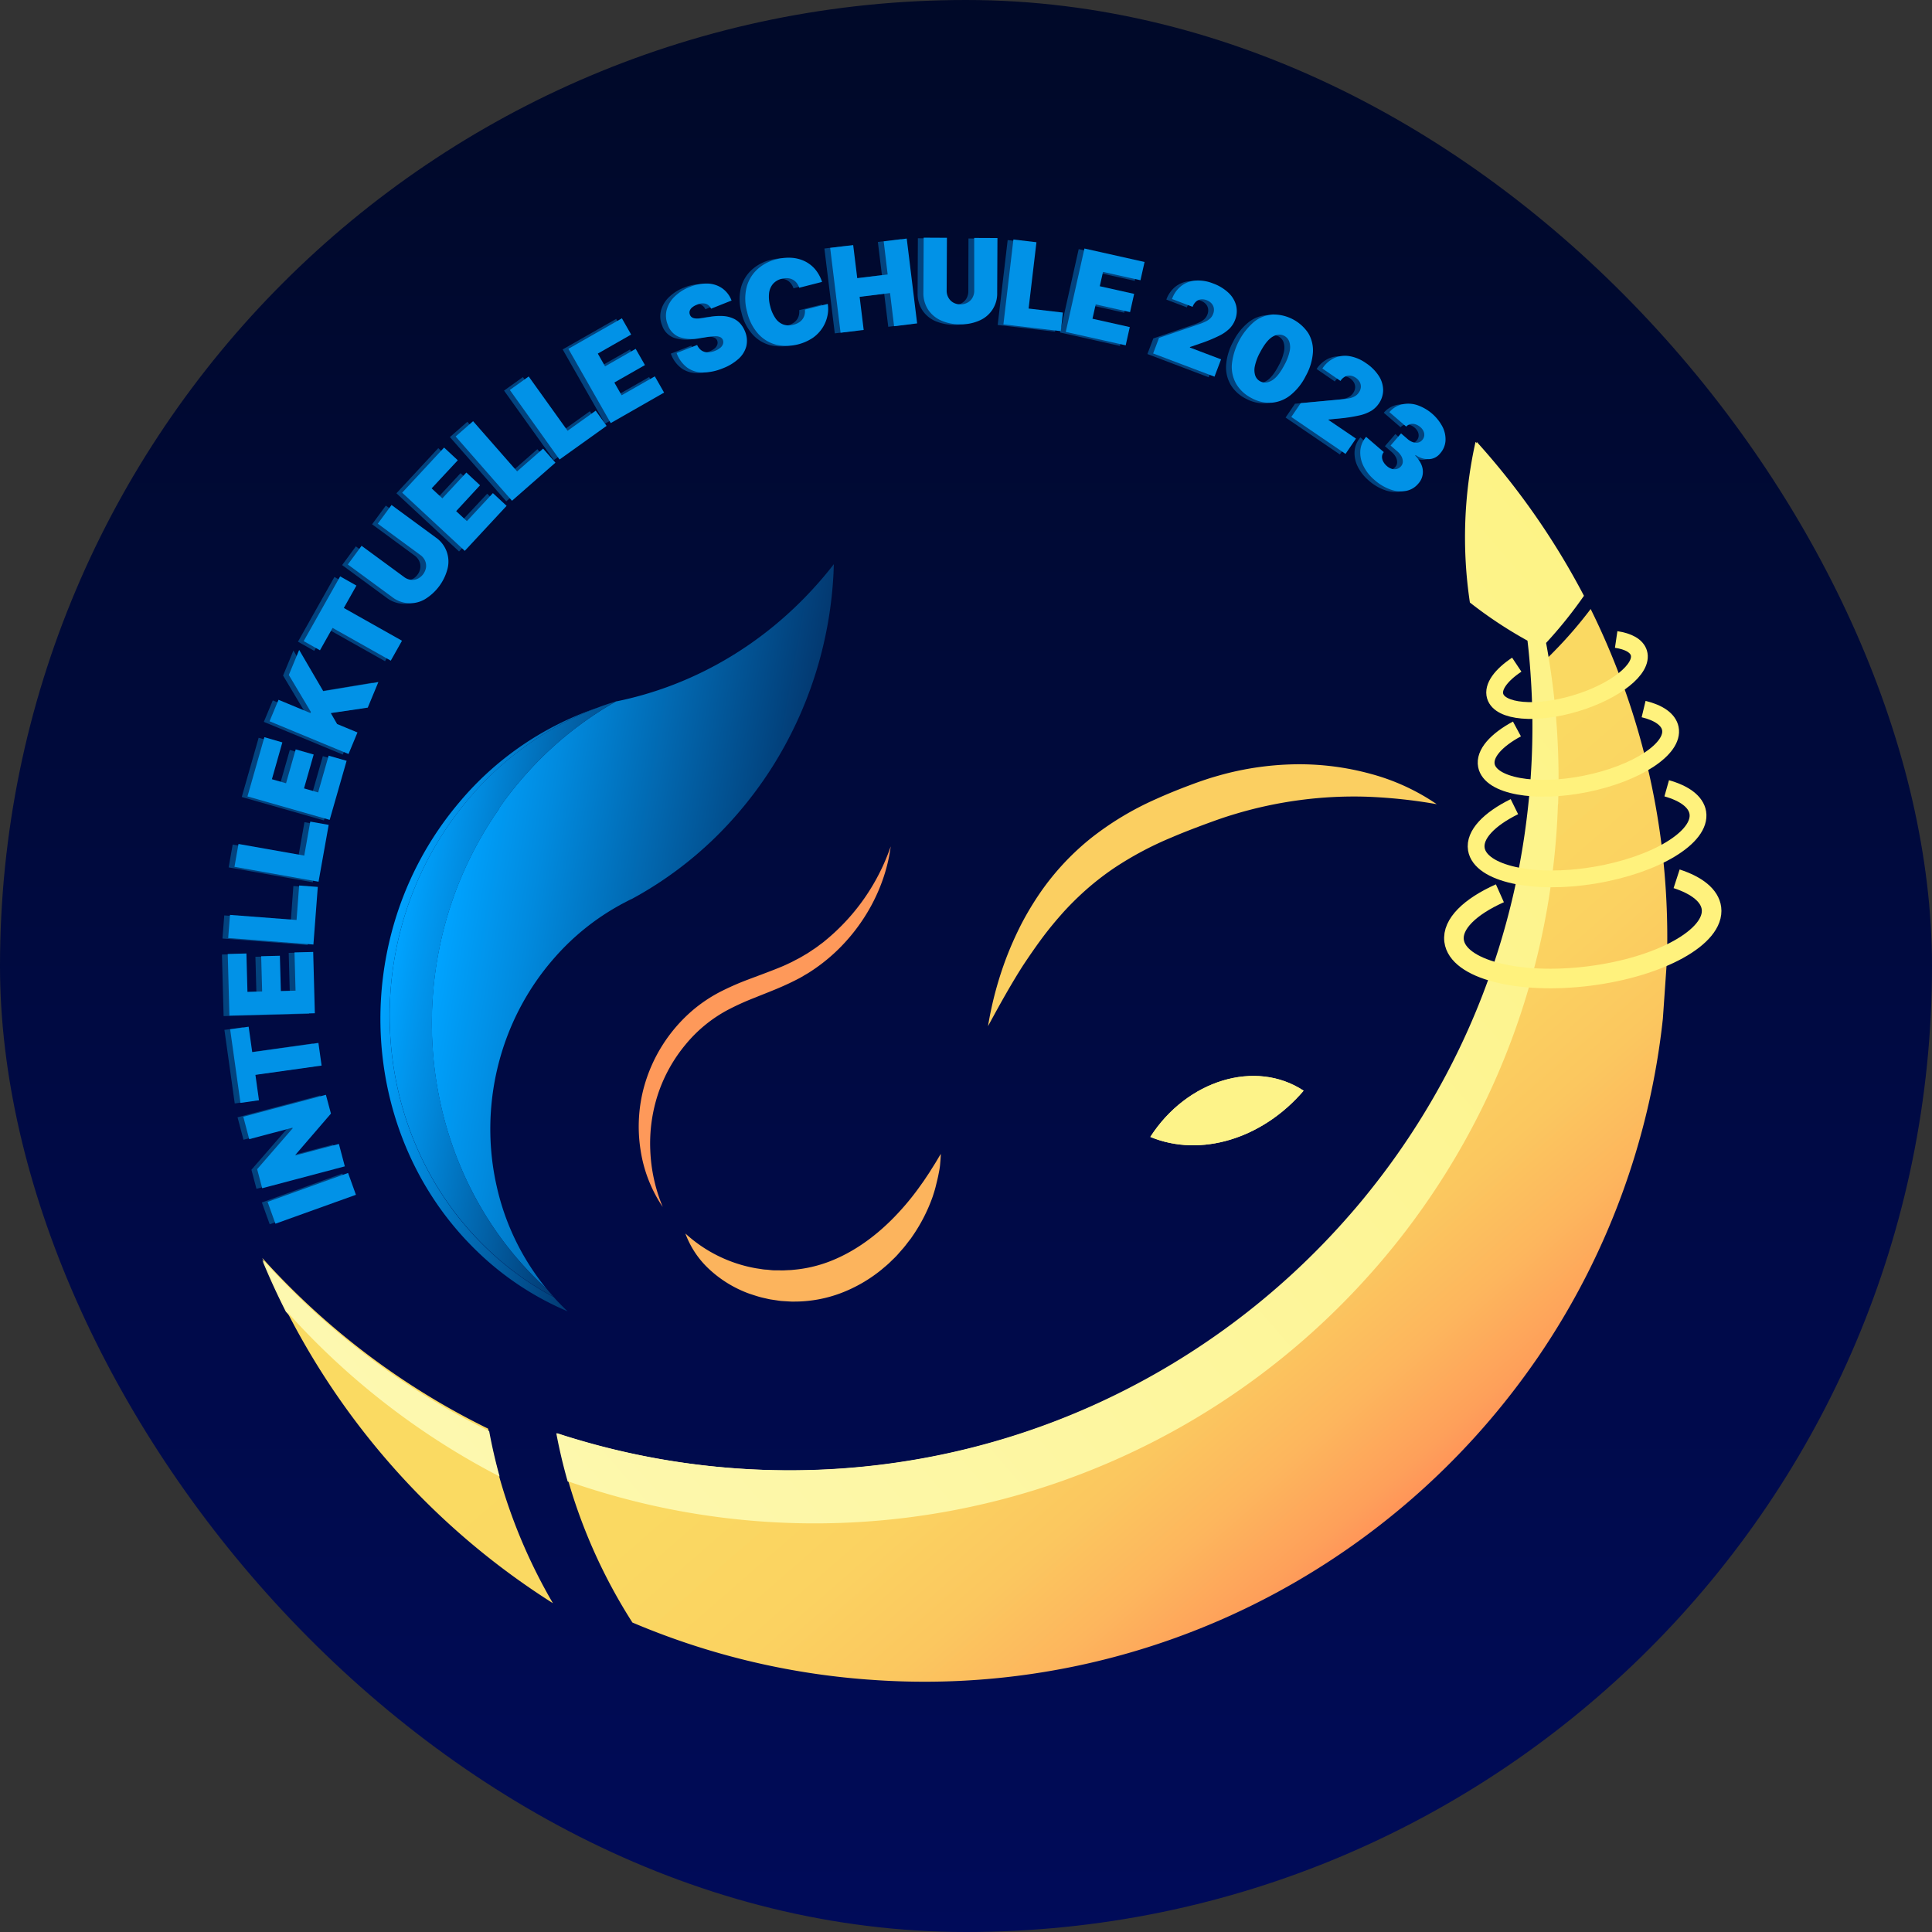 <svg xmlns="http://www.w3.org/2000/svg" xmlns:xlink="http://www.w3.org/1999/xlink" viewBox="0 0 1080 1080"><rect x="0" y="0" width="1080" height="1080" fill="#333333" stroke="none"/><defs><style>.cls-1{fill:url(#linear-gradient);}.cls-2{fill:url(#linear-gradient-2);}.cls-3{fill:url(#linear-gradient-3);}.cls-4{fill:url(#linear-gradient-4);}.cls-5,.cls-6{fill:none;stroke:#fff27d;stroke-miterlimit:10;}.cls-5{stroke-width:10.95px;}.cls-6{stroke-width:9.39px;}.cls-7{fill:#fbcf61;}.cls-8{fill:#fe995a;}.cls-9{fill:#fcb45d;}.cls-10{fill:#fdf389;}.cls-11{fill:url(#linear-gradient-5);}.cls-12{fill:url(#linear-gradient-6);}.cls-13{fill:url(#linear-gradient-7);}.cls-14{fill:#03437e;}.cls-15{fill:#0192e7;}</style><linearGradient id="linear-gradient" x1="540" y1="1080" x2="540" gradientUnits="userSpaceOnUse"><stop offset="0" stop-color="#000b59"/><stop offset="1" stop-color="#000928"/></linearGradient><linearGradient id="linear-gradient-2" x1="303.37" y1="880.1" x2="883.86" y2="299.6" gradientTransform="translate(34.5 -31.99) rotate(3.97)" gradientUnits="userSpaceOnUse"><stop offset="0" stop-color="#fdf8af"/><stop offset="1" stop-color="#fdf386"/></linearGradient><linearGradient id="linear-gradient-3" x1="437.38" y1="451.07" x2="807.48" y2="821.17" gradientTransform="translate(34.5 -31.99) rotate(3.97)" gradientUnits="userSpaceOnUse"><stop offset="0" stop-color="#fadb62"/><stop offset="0.48" stop-color="#fad962"/><stop offset="0.66" stop-color="#fbd261"/><stop offset="0.78" stop-color="#fbc75f"/><stop offset="0.88" stop-color="#fdb65d"/><stop offset="0.97" stop-color="#fea05a"/><stop offset="1" stop-color="#ff9559"/></linearGradient><linearGradient id="linear-gradient-4" x1="303.98" y1="880.06" x2="884.48" y2="299.56" xlink:href="#linear-gradient-2"/><linearGradient id="linear-gradient-5" x1="251.95" y1="494.13" x2="431.17" y2="526.01" gradientUnits="userSpaceOnUse"><stop offset="0" stop-color="#00a3ff"/><stop offset="0.26" stop-color="#018ade"/><stop offset="0.84" stop-color="#024b89"/><stop offset="1" stop-color="#033971"/></linearGradient><linearGradient id="linear-gradient-6" x1="214.13" y1="544.49" x2="346.67" y2="568.07" xlink:href="#linear-gradient-5"/><linearGradient id="linear-gradient-7" x1="219.86" y1="539.51" x2="338.68" y2="560.64" xlink:href="#linear-gradient-5"/></defs><g id="Layer_4" data-name="Layer 4"><rect class="cls-1" width="1080" height="1080" rx="540"/></g><g id="Layer_1" data-name="Layer 1"><path class="cls-2" d="M278.68,825.38h0a416,416,0,0,1-118.89-92.16q-7.11-14-13.15-28.67A415.9,415.9,0,0,0,272.84,800Q275.21,812.83,278.68,825.38Zm591.66-376a414.79,414.79,0,0,0-5.08-80.49q-.42-2.69-.9-5.33c-.23-1.4-.49-2.8-.76-4.18a242.63,242.63,0,0,0,21.18-26.36A417.3,417.3,0,0,0,826,248.35c-.27-.32-.55-.62-.83-.92a4.4,4.4,0,0,0-.35-.39,245.18,245.18,0,0,0-3.14,89.77,239,239,0,0,0,32.19,21.32h0c.41,3.39.76,6.75,1.06,10.16.28,3.15.53,6.31.73,9.49A414,414,0,0,1,856,429c-.11,2-.23,4-.37,6-.74,10.68-1.9,21.24-3.41,31.66q-1.58,10.83-3.7,21.44v0c-.12.63-.24,1.27-.39,1.89h0c-1.5,7.49-3.25,14.87-5.17,22.2q-3.63,13.82-8.15,27.21-5.84,17.31-13.11,33.87h0A412.68,412.68,0,0,1,794,625.76v0a412.88,412.88,0,0,1-27.92,39.47,0,0,0,0,1,0,0c-3.58,4.53-7.3,9-11.09,13.32A417.2,417.2,0,0,1,609.64,786.22a411.65,411.65,0,0,1-88.81,28,418.25,418.25,0,0,1-200.69-10.17c-3.07-.91-6.14-1.88-9.18-2.89q2.58,13.69,6.38,27,7.1,2.49,14.3,4.71a415.55,415.55,0,0,0,426.66-113c4.76-5.07,9.36-10.22,13.84-15.52a0,0,0,0,0,0,0q12.21-14.38,23.1-29.9a413.91,413.91,0,0,0,40.83-72.66v0a412.64,412.64,0,0,0,15.67-42.08q4-12.93,7.23-26.26a415.92,415.92,0,0,0,8.28-45.49q.91-7,1.54-14.06c.2-2.21.4-4.42.56-6.64.08-.9.14-1.82.2-2.73q.52-7.53.77-15Z"/><path class="cls-3" d="M309.09,896.21A417.81,417.81,0,0,1,159.77,731.9q-7.11-14-13.15-28.67a415.87,415.87,0,0,0,126.22,95.39q2.37,12.9,5.84,25.43A303,303,0,0,0,309.09,896.21ZM931.53,503.69A412.31,412.31,0,0,0,905.5,378q-7.23-19.23-16.31-37.56a238.22,238.22,0,0,1-20.63,23.88c-1.08,1.12-2.19,2.21-3.3,3.31a414.89,414.89,0,0,1,5.08,80.5h0q-.24,7.51-.77,15c-.06.9-.12,1.82-.2,2.73-.16,2.21-.36,4.43-.56,6.64q-.63,7.07-1.54,14.05A415.92,415.92,0,0,1,859,532.06q-3.21,13.34-7.23,26.27a413.53,413.53,0,0,1-15.67,42.08h0a414,414,0,0,1-40.83,72.67q-10.86,15.49-23.1,29.9h0q-6.72,7.95-13.84,15.52a416.43,416.43,0,0,1-426.66,113q-7.2-2.22-14.3-4.71A302.83,302.83,0,0,0,353.52,907a414.68,414.68,0,0,0,131.25,31.86l5.37.37a413.59,413.59,0,0,0,219.12-46.63A418,418,0,0,0,855.65,764.51q2-2.82,4-5.7A413.7,413.7,0,0,0,929.56,569.4l2.27-32.7Q932.33,520.05,931.53,503.69Z"/><path class="cls-4" d="M279.29,825.38h0a415.88,415.88,0,0,1-118.89-92.16q-7.12-14-13.16-28.67A416,416,0,0,0,273.45,800Q275.82,812.83,279.29,825.38ZM871,449.41a415.58,415.58,0,0,0-5.07-80.49q-.43-2.69-.9-5.33c-.24-1.4-.5-2.8-.76-4.18a243.75,243.75,0,0,0,21.17-26.36,417.25,417.25,0,0,0-58.73-84.7l-.83-.92-.35-.39a244.58,244.58,0,0,0-3.14,89.77,238.89,238.89,0,0,0,32.18,21.32h0c.41,3.39.75,6.75,1.05,10.16q.42,4.72.74,9.49a414,414,0,0,1,.3,51.2c-.11,2-.23,4-.37,6q-1.11,16-3.4,31.66-1.58,10.83-3.7,21.44v0c-.12.63-.25,1.27-.4,1.89h0c-1.51,7.49-3.26,14.87-5.18,22.2q-3.62,13.82-8.14,27.21-5.83,17.31-13.11,33.87h0a414,414,0,0,1-27.72,52.5v0a411.1,411.1,0,0,1-27.92,39.47,0,0,0,0,1,0,0c-3.57,4.53-7.3,9-11.08,13.32A417.38,417.38,0,0,1,610.26,786.22a414.57,414.57,0,0,1-197.55,34.71,416.17,416.17,0,0,1-92-16.85c-3.07-.91-6.14-1.88-9.17-2.89q2.58,13.69,6.37,27,7.1,2.49,14.31,4.71a415.55,415.55,0,0,0,426.66-113c4.75-5.07,9.36-10.22,13.84-15.52,0,0,0,0,0,0q12.22-14.38,23.1-29.9a413.91,413.91,0,0,0,40.83-72.66v0a410.29,410.29,0,0,0,15.67-42.08q4-12.93,7.23-26.26a413.56,413.56,0,0,0,8.29-45.49q.9-7,1.54-14.06c.2-2.21.4-4.42.55-6.64.08-.9.15-1.82.21-2.73q.52-7.53.76-15Z"/><path class="cls-5" d="M937.24,491.25c11.31,3.67,18.58,9.36,19.48,16.47,2,15.9-28.57,32.85-68.31,37.87s-73.57-3.8-75.57-19.69c-1.19-9.37,8.95-19.11,25.61-26.55"/><path class="cls-6" d="M931.7,440.66c9.9,2.8,16.37,7.48,17.38,13.6,2.25,13.67-23.62,29.32-57.79,35s-63.71-.88-66-14.55c-1.33-8.05,7.11-16.8,21.27-23.78"/><path class="cls-6" d="M918.79,396.38c8.36,2,13.91,5.76,14.94,10.84,2.29,11.36-18.86,25.21-47.25,30.95s-53.26,1.19-55.56-10.16c-1.35-6.7,5.44-14.26,17.06-20.52"/><path class="cls-7" d="M803.14,449.54a286.36,286.36,0,0,0-38.81-4.16,228.47,228.47,0,0,0-37.56,1.86A231.19,231.19,0,0,0,690.55,455c-2.95.88-5.89,1.81-8.81,2.83s-5.76,2.06-8.84,3.19c-6,2.25-11.94,4.52-17.7,7a187.82,187.82,0,0,0-32.5,17.29,157.14,157.14,0,0,0-14.52,11.15,168.39,168.39,0,0,0-13.27,12.93c-4.17,4.62-8.21,9.45-12,14.52s-7.41,10.35-11,15.74c-6.94,10.86-13.27,22.31-19.61,34A199.34,199.34,0,0,1,562.7,535,192.42,192.42,0,0,1,571,516.45a168.22,168.22,0,0,1,10.62-17.63,143.64,143.64,0,0,1,28.52-30.51,168.87,168.87,0,0,1,35.74-21.48c6.25-2.84,12.54-5.38,18.78-7.73,3.06-1.16,6.38-2.37,9.67-3.44,1.64-.56,3.31-1.06,5-1.55s3.34-.95,5-1.4a166.64,166.64,0,0,1,41.17-5.48,151.12,151.12,0,0,1,40.86,5.4A120.65,120.65,0,0,1,803.14,449.54Z"/><path class="cls-8" d="M370.47,674.71a77.49,77.49,0,0,1-12.33-31.44,84.56,84.56,0,0,1,1.56-34.51,86.71,86.71,0,0,1,27.72-44.19,82.88,82.88,0,0,1,14.76-9.92,150.83,150.83,0,0,1,15.81-7c5.27-2,10.46-3.88,15.49-5.88,2.51-1,5-2,7.38-3.17l1.79-.85,1.75-.92c1.16-.63,2.36-1.17,3.49-1.87l3.41-2c1.12-.7,2.2-1.48,3.31-2.2.55-.37,1.12-.72,1.65-1.11l1.6-1.19c1.05-.81,2.17-1.55,3.17-2.43a117.35,117.35,0,0,0,36.89-52.9c-2.91,22.23-14.29,43.63-31.25,59.41a99.49,99.49,0,0,1-13.77,10.7c-1.21.83-2.51,1.51-3.75,2.27l-1.9,1.11-1.94,1c-2.58,1.34-5.2,2.57-7.81,3.72-5.23,2.32-10.47,4.29-15.55,6.37a146.11,146.11,0,0,0-14.66,6.6,78,78,0,0,0-24,19.53,85.4,85.4,0,0,0-15.32,27.33,88.24,88.24,0,0,0-4.47,31.54A91.87,91.87,0,0,0,370.47,674.71Z"/><path class="cls-9" d="M383.13,689.53A78.59,78.59,0,0,0,422.73,709l2.62.39a22.89,22.89,0,0,0,2.62.34c.88,0,1.75.15,2.62.23a23,23,0,0,0,2.62.17l2.62,0a22.73,22.73,0,0,0,2.61,0L441,710a22.39,22.39,0,0,0,2.59-.18,74.17,74.17,0,0,0,19.94-4.58c12.89-4.93,24.7-13.19,35.05-23.54a147.36,147.36,0,0,0,14.55-17c1.1-1.55,2.24-3.09,3.33-4.67l3.23-4.84c1-1.66,2.08-3.31,3.13-5s2-3.43,3.11-5.15c-.07,2-.24,4-.42,6.07s-.6,4-1,6-.93,4-1.41,6S522,667,521.35,669A93.63,93.63,0,0,1,510,691.14l-.89,1.3-1,1.25-1.93,2.52-1,1.24-1.05,1.19L502.07,701c-1.38,1.63-3,3.06-4.5,4.55s-3.21,2.83-4.84,4.23a82.2,82.2,0,0,1-22.47,13,73.58,73.58,0,0,1-25.89,4.81,30.11,30.11,0,0,1-3.29-.07l-3.27-.19a27.56,27.56,0,0,1-3.26-.37l-3.23-.48c-1.08-.14-2.13-.41-3.2-.65s-2.11-.47-3.16-.75-2.08-.61-3.12-.94l-3.07-1a65.81,65.81,0,0,1-21.84-13.21A51.3,51.3,0,0,1,383.13,689.53Z"/><path class="cls-10" d="M728.74,609.7c-23,26.92-57.71,37.48-85.7,25.84C663.43,603.76,701.89,592,728.74,609.7Z"/><path class="cls-10" d="M728.74,609.7c-23,26.92-57.71,37.48-85.7,25.84C663.43,603.76,701.89,592,728.74,609.7Z"/><g id="Fire"><path class="cls-11" d="M466.1,315.4c0,1.53-.1,3.08-.15,4.62,0,.36,0,.71-.05,1v.09A223.45,223.45,0,0,1,431.79,428.6a219.81,219.81,0,0,1-21,28,209.72,209.72,0,0,1-57.74,46l-.08,0c-2,.94-3.9,2-5.85,3a.36.36,0,0,0-.22.14,135.14,135.14,0,0,0-36.8,29.5c-31.73,35.93-42.38,84.33-32.4,128.09a137.55,137.55,0,0,0,27.83,57.1c-1.44-1.32-2.88-2.66-4.3-4-51.27-49.74-69.83-122.9-54.8-190.35a206.72,206.72,0,0,1,32.41-73.75c.11-.17.21-.3.31-.46a.82.82,0,0,1-.22-.05,204.13,204.13,0,0,1,14.4-18.31,196.93,196.93,0,0,1,49.84-40.74c.41-.21.78-.48,1.2-.68a.06.06,0,0,1,.06,0c1.43-.27,2.87-.59,4.28-.9,40.16-9.09,78.33-30.88,108.55-65.11Q461.91,320.84,466.1,315.4Z"/><path class="cls-12" d="M315.68,731.48c.56.55,1.1,1.07,1.64,1.57a165.33,165.33,0,0,1-50.94-33.88c-47.57-46.15-63.76-114.74-47.74-176.9a185.36,185.36,0,0,1,39.48-75.38c.34-.43.7-.83,1.06-1.24a173.48,173.48,0,0,1,74.77-50,173.85,173.85,0,0,0-69.59,48.19c-.36.41-.72.82-1.07,1.24a185.61,185.61,0,0,0-39.48,75.38c-16,62.16.18,130.76,47.74,176.9A166.43,166.43,0,0,0,309.44,725Q312.43,728.32,315.68,731.48Z"/><path class="cls-13" d="M293.36,433.53A204.13,204.13,0,0,0,279,451.84a.82.82,0,0,0,.22.05c-.1.16-.2.29-.31.46a206.72,206.72,0,0,0-32.41,73.75c-15,67.45,3.53,140.61,54.8,190.35,1.42,1.38,2.86,2.72,4.3,4,1.25,1.53,2.55,3,3.88,4.51a166.28,166.28,0,0,1-37.88-27.68C224,651.18,207.8,582.59,223.81,520.43A185.58,185.58,0,0,1,263.29,445c.35-.43.71-.82,1.07-1.23A173.81,173.81,0,0,1,334,395.61h0q5.17-2,10.43-3.5c-.42.2-.79.47-1.2.68A196.93,196.93,0,0,0,293.36,433.53Z"/></g><path class="cls-6" d="M903.45,357.48c6.8,1,11.5,3.56,12.69,7.53,2.67,8.88-13.15,21.48-35.33,28.15s-42.34,4.89-45-4c-1.57-5.23,3.28-11.76,12.07-17.6"/><path class="cls-14" d="M146.38,672.18l45-16.17,4.39,12.21-45,16.16Z"/><path class="cls-14" d="M132.79,624.58,179,612.36l2.77,10.46L161.9,645.94l.07.27,24.27-6.42,3.31,12.54-46.19,12.22-2.81-10.65,19.83-22.81-.1-.37-24.17,6.4Z"/><path class="cls-14" d="M141.57,615.38l-10.35,1.46-5.77-41.13,10.35-1.45,2,14.23,37-5.19L176.54,596l-37,5.19Z"/><path class="cls-14" d="M172.76,566.74,125,568l-.93-34.42,10.45-.28.58,21.45,8.21-.22-.53-19.68,10.45-.29.53,19.69,8.21-.23-.58-21.36,10.45-.28Z"/><path class="cls-14" d="M172,528.28l-47.64-3.64,1-12.93,37.22,2.84L164,495.29l10.42.79Z"/><path class="cls-14" d="M174.86,493.2l-47.05-8.32,2.26-12.78,36.76,6.5,3.36-19,10.29,1.82Z"/><path class="cls-14" d="M181.08,458.63l-45.94-13.11,9.45-33.11,10,2.87-5.89,20.64,7.89,2.25,5.41-18.93,10,2.86L166.69,441l7.9,2.25,5.87-20.55,10,2.87Z"/><path class="cls-14" d="M191.63,421.82l-44.14-18.3,5-12,17.84,7.4.25-.6-12.34-20.68,5.79-14,13.47,23.06,30.81-5.11L202.35,396,181.69,399l3.53,6.11,11.37,4.71Z"/><path class="cls-14" d="M175.67,363.84l-9.11-5.13,20.38-36.18,9.11,5.13L189,340.18l32.52,18.32-6.28,11.14-32.52-18.32Z"/><path class="cls-14" d="M208,293.08l7.68-10.45,24.67,18.12a16.81,16.81,0,0,1,6.06,7.68,17,17,0,0,1,.66,9.47,28.12,28.12,0,0,1-12.79,17.41A16.29,16.29,0,0,1,215.92,334l-24.67-18.12,7.68-10.45,23.77,17.45a7.74,7.74,0,0,0,3.76,1.55,7,7,0,0,0,3.8-.58,7.76,7.76,0,0,0,3.13-2.6,7.84,7.84,0,0,0,1.56-3.78,7,7,0,0,0-.59-3.79,7.82,7.82,0,0,0-2.6-3.13Z"/><path class="cls-14" d="M256.61,308.26l-35-32.52L245,250.51l7.66,7.11-14.61,15.73,6,5.59,13.4-14.43,7.66,7.11-13.41,14.43,6,5.59L272.33,276,280,283.1Z"/><path class="cls-14" d="M283,280.25,251.5,244.32l9.76-8.55,24.61,28.07,14.52-12.74,6.89,7.86Z"/><path class="cls-14" d="M309.58,257.19l-27.82-38.84,10.55-7.56L314,241.14l15.71-11.25,6.08,8.5Z"/><path class="cls-14" d="M338.2,236.83l-23.67-41.5,29.91-17.06,5.18,9.08L331,198l4.07,7.13,17.1-9.75,5.18,9.08-17.1,9.75,4.07,7.14,18.56-10.59,5.18,9.08Z"/><path class="cls-14" d="M394.29,172.88a5.05,5.05,0,0,0-2.94-2.76,7.18,7.18,0,0,0-4.86.5,9.8,9.8,0,0,0-2.88,1.64,4.08,4.08,0,0,0-1.27,1.89,3.17,3.17,0,0,0,.09,2,2.93,2.93,0,0,0,.86,1.33,3.53,3.53,0,0,0,1.53.73,8.47,8.47,0,0,0,2.25.18,20.75,20.75,0,0,0,3-.33l3.95-.65a29.52,29.52,0,0,1,7.13-.41,16.46,16.46,0,0,1,5.48,1.32,12,12,0,0,1,4,2.91,14.93,14.93,0,0,1,2.65,4.38,13.51,13.51,0,0,1,.72,8.28,14.45,14.45,0,0,1-4.39,7.06,28.53,28.53,0,0,1-9.06,5.38,29.32,29.32,0,0,1-10.78,2.24,15,15,0,0,1-8.77-2.66,17.49,17.49,0,0,1-6-8.22l11.47-4.49a7.28,7.28,0,0,0,2.36,3,6.15,6.15,0,0,0,3.4,1.1,10.83,10.83,0,0,0,4.25-.84,10.46,10.46,0,0,0,3.05-1.74,4.73,4.73,0,0,0,1.45-2.1,3.35,3.35,0,0,0-.06-2.21,3,3,0,0,0-1.36-1.53,5.81,5.81,0,0,0-2.64-.57,24.36,24.36,0,0,0-4.39.38l-4.81.78a21.74,21.74,0,0,1-11-.65,11.1,11.1,0,0,1-6.6-6.89,13.14,13.14,0,0,1-.63-8.31,16.12,16.12,0,0,1,4.42-7.46,24.87,24.87,0,0,1,8.65-5.45,23.85,23.85,0,0,1,10-1.84,15.07,15.07,0,0,1,8.06,2.69,14.85,14.85,0,0,1,5.15,6.79Z"/><path class="cls-14" d="M456.34,157.91l-12.75,3.26a9.12,9.12,0,0,0-1.45-2.69,6.92,6.92,0,0,0-4.95-2.64,10,10,0,0,0-3.36.31,9.31,9.31,0,0,0-4.95,2.91,9.67,9.67,0,0,0-2.17,5.25,19.42,19.42,0,0,0,.64,7.18,19.81,19.81,0,0,0,3,6.82,9.18,9.18,0,0,0,4.41,3.44,9.45,9.45,0,0,0,5.59.1,10.24,10.24,0,0,0,3-1.23,7.27,7.27,0,0,0,2.07-1.89,7,7,0,0,0,1.15-2.45,8.4,8.4,0,0,0,.18-2.9l12.77-3.17a17.75,17.75,0,0,1-.12,6.4,19.95,19.95,0,0,1-8,12.41,26.55,26.55,0,0,1-20.65,4,20.34,20.34,0,0,1-10-6,27.5,27.5,0,0,1-6.25-12.24,27.13,27.13,0,0,1-.35-13.8,20.72,20.72,0,0,1,6-10.08,24.14,24.14,0,0,1,10.6-5.61,26.78,26.78,0,0,1,8.38-.87,20.2,20.2,0,0,1,7.35,1.84,18,18,0,0,1,5.92,4.49A21.5,21.5,0,0,1,456.34,157.91Z"/><path class="cls-14" d="M466.65,186.35l-5.81-47.43,12.88-1.58L476,155.87l17-2.09-2.27-18.53,12.88-1.57,5.81,47.42-12.88,1.58-2.27-18.53-17,2.09,2.27,18.53Z"/><path class="cls-14" d="M541.38,133.32l13,.06L554.19,164a16.28,16.28,0,0,1-9.92,15.52,28,28,0,0,1-21.6-.11,16.74,16.74,0,0,1-7.19-6.17,16.91,16.91,0,0,1-2.53-9.45l.15-30.61,13,.07-.15,29.49a8.06,8.06,0,0,0,1,4,7,7,0,0,0,2.71,2.73,8.49,8.49,0,0,0,7.92,0,7.08,7.08,0,0,0,2.72-2.71,7.9,7.9,0,0,0,1-3.94Z"/><path class="cls-14" d="M557.71,181.66l5.58-47.45,12.89,1.51-4.37,37.08L591,175.05l-1.22,10.38Z"/><path class="cls-14" d="M592.57,185.87,603,139.25l33.6,7.52L634.33,157l-21-4.69-1.79,8,19.21,4.31-2.28,10.2-19.21-4.31-1.8,8,20.85,4.67-2.28,10.2Z"/><path class="cls-14" d="M641.4,197.9l3.32-8.72,21.89-7.47a38.46,38.46,0,0,0,3.83-1.5,10.93,10.93,0,0,0,2.78-1.8,6.86,6.86,0,0,0,1.73-2.62,6,6,0,0,0,.38-3.22,5.22,5.22,0,0,0-1.3-2.65,7.36,7.36,0,0,0-5.92-2.24,5,5,0,0,0-2.73,1.24,7.21,7.21,0,0,0-1.91,2.92L652,167.47a16.08,16.08,0,0,1,5.19-7.31,14.79,14.79,0,0,1,8-3,22.48,22.48,0,0,1,9.75,1.6,24.77,24.77,0,0,1,8.65,5.25,14.83,14.83,0,0,1,4.26,7.12,13.28,13.28,0,0,1-.6,8.07,14,14,0,0,1-3,4.71,22.37,22.37,0,0,1-6,4.16,83.61,83.61,0,0,1-10.66,4.34L662,194.35l-.1.26,17.45,6.62-3.68,9.68Z"/><path class="cls-14" d="M696.49,222.88a20.77,20.77,0,0,1-8.58-7.87,19.43,19.43,0,0,1-2.5-11,32.07,32.07,0,0,1,4-13.13,31.68,31.68,0,0,1,8.48-10.68,18.58,18.58,0,0,1,10.32-4.06,23.42,23.42,0,0,1,19.93,10.4,18.84,18.84,0,0,1,2.59,10.81,31.25,31.25,0,0,1-3.93,13,32.44,32.44,0,0,1-8.53,10.81,19.4,19.4,0,0,1-10.44,4.25A20.69,20.69,0,0,1,696.49,222.88Zm4.87-9.35c2,1,4.16.85,6.52-.56s4.69-4.35,7-8.81a27.25,27.25,0,0,0,2.85-7.59,10,10,0,0,0-.25-5.36,5.9,5.9,0,0,0-2.82-3.17q-3-1.54-6.44.49t-6.91,8.55a28.63,28.63,0,0,0-3,7.76,10.23,10.23,0,0,0,.21,5.48A5.82,5.82,0,0,0,701.36,213.53Z"/><path class="cls-14" d="M718.65,233.4l5.26-7.71,23-2.14c1.53-.15,2.89-.34,4.07-.57a10.79,10.79,0,0,0,3.13-1.1,6.85,6.85,0,0,0,2.29-2.14,6.07,6.07,0,0,0,1.13-3,5.32,5.32,0,0,0-.65-2.89,7.39,7.39,0,0,0-5.24-3.56,5.06,5.06,0,0,0-2.94.57,7.12,7.12,0,0,0-2.53,2.39L736,206.27a16,16,0,0,1,6.76-5.89,14.73,14.73,0,0,1,8.43-1,22.33,22.33,0,0,1,9.11,3.84,24.7,24.7,0,0,1,7.18,7.12,14.84,14.84,0,0,1,2.48,7.91,13.27,13.27,0,0,1-2.47,7.72,14.06,14.06,0,0,1-4,3.87,22.31,22.31,0,0,1-6.78,2.65,83.12,83.12,0,0,1-11.37,1.73l-5.81.56-.15.24,15.42,10.51L749,254.06Z"/><path class="cls-14" d="M765.24,268.7a24.66,24.66,0,0,1-6.32-8,16.68,16.68,0,0,1-1.69-8.56,13.15,13.15,0,0,1,3.24-7.62l9.9,8.53a4.11,4.11,0,0,0-1,2.42,5.55,5.55,0,0,0,.62,2.77,8.51,8.51,0,0,0,2.12,2.62,7.43,7.43,0,0,0,2.82,1.59,5.2,5.2,0,0,0,2.79.05A4.44,4.44,0,0,0,780,261a3.85,3.85,0,0,0,1-2.51,5.77,5.77,0,0,0-.75-3,10.1,10.1,0,0,0-2.4-2.9l-3.68-3.17,5.85-6.79,3.68,3.17a8.83,8.83,0,0,0,3,1.76,5.55,5.55,0,0,0,2.89.18,4.12,4.12,0,0,0,2.29-1.42A4.36,4.36,0,0,0,793,244a4.85,4.85,0,0,0-.38-2.55,6.5,6.5,0,0,0-1.79-2.34,7.64,7.64,0,0,0-2.8-1.59,5.25,5.25,0,0,0-2.8-.09,4.43,4.43,0,0,0-2.29,1.41l-9.4-8.11a13.18,13.18,0,0,1,6.88-4.29,16,16,0,0,1,8.42.3,25.15,25.15,0,0,1,14.43,12.28,15.4,15.4,0,0,1,1.61,7.9,11.78,11.78,0,0,1-3,6.92,8.4,8.4,0,0,1-6.38,3.19,12.06,12.06,0,0,1-7.32-2.31L788,255q4,4.26,4.29,8.36a9.73,9.73,0,0,1-2.59,7.4,11.69,11.69,0,0,1-6.76,4,16.82,16.82,0,0,1-8.64-.73A27.19,27.19,0,0,1,765.24,268.7Z"/><path class="cls-15" d="M149.58,671.85l45-16.16,4.39,12.21-45,16.16Z"/><path class="cls-15" d="M136,624.26,182.18,612,185,622.5,165.1,645.61l.07.27,24.27-6.42L192.76,652l-46.19,12.23-2.82-10.65,19.83-22.82-.09-.36-24.18,6.4Z"/><path class="cls-15" d="M144.77,615.06l-10.35,1.45-5.77-41.12L139,573.94l2,14.23L178,583l1.78,12.66-37,5.19Z"/><path class="cls-15" d="M176,566.42l-47.76,1.29-.93-34.42,10.44-.29.58,21.46,8.21-.22L146,534.55l10.45-.28L157,554l8.21-.22-.58-21.36,10.45-.28Z"/><path class="cls-15" d="M175.2,528l-47.64-3.64,1-12.93,37.22,2.84L167.23,495l10.42.79Z"/><path class="cls-15" d="M178.07,492.88l-47-8.32,2.25-12.78,36.76,6.5,3.37-19,10.29,1.82Z"/><path class="cls-15" d="M184.29,458.31,138.34,445.2l9.45-33.11L157.84,415,152,435.59l7.9,2.26,5.4-18.94,10.05,2.87-5.4,18.94,7.9,2.25,5.86-20.55,10.05,2.87Z"/><path class="cls-15" d="M194.83,421.49l-44.14-18.3,5-12,17.85,7.4.25-.6-12.34-20.68,5.79-14,13.47,23.06,30.81-5.11-5.94,14.31-20.66,3.05,3.53,6.11,11.38,4.72Z"/><path class="cls-15" d="M178.87,363.52l-9.11-5.13,20.39-36.18,9.1,5.13-7.05,12.52,32.52,18.32-6.27,11.14L185.92,351Z"/><path class="cls-15" d="M211.19,292.76l7.68-10.46,24.67,18.12a16.33,16.33,0,0,1,6.72,17.16A28.15,28.15,0,0,1,237.48,335a16.29,16.29,0,0,1-18.35-1.32l-24.68-18.12,7.68-10.45,23.77,17.45a7.87,7.87,0,0,0,3.77,1.55,7,7,0,0,0,3.8-.58,8.52,8.52,0,0,0,4.69-6.38,7.15,7.15,0,0,0-.59-3.79,7.86,7.86,0,0,0-2.61-3.13Z"/><path class="cls-15" d="M259.82,307.93l-35-32.51,23.43-25.23,7.66,7.11L241.29,273l6,5.58,13.4-14.42,7.66,7.11L255,285.73l6,5.59,14.54-15.66,7.66,7.11Z"/><path class="cls-15" d="M286.21,279.93,254.71,244l9.75-8.55,24.61,28.06,14.53-12.73,6.89,7.86Z"/><path class="cls-15" d="M312.79,256.87,285,218l10.54-7.55,21.74,30.35L333,229.57l6.09,8.5Z"/><path class="cls-15" d="M341.4,236.51,317.73,195l29.91-17.06,5.18,9.08-18.64,10.64,4.06,7.13L355.35,195l5.18,9.08-17.11,9.75,4.07,7.13,18.56-10.58,5.18,9.08Z"/><path class="cls-15" d="M397.5,172.56a5.06,5.06,0,0,0-2.95-2.76,7.16,7.16,0,0,0-4.85.5,9.34,9.34,0,0,0-2.88,1.64,4.11,4.11,0,0,0-1.28,1.89,3.17,3.17,0,0,0,.1,2,2.85,2.85,0,0,0,.86,1.33,3.54,3.54,0,0,0,1.52.73,8.54,8.54,0,0,0,2.25.18,21.91,21.91,0,0,0,3-.33l3.95-.65a29.54,29.54,0,0,1,7.13-.41,16.16,16.16,0,0,1,5.48,1.32,11.69,11.69,0,0,1,4,2.91,15,15,0,0,1,2.65,4.37,13.54,13.54,0,0,1,.72,8.29,14.45,14.45,0,0,1-4.39,7.06,28.42,28.42,0,0,1-9.06,5.38A29.28,29.28,0,0,1,393,208.22a14.94,14.94,0,0,1-8.76-2.67,17.48,17.48,0,0,1-6-8.21l11.47-4.49a7.28,7.28,0,0,0,2.36,3,6.17,6.17,0,0,0,3.4,1.1,10.83,10.83,0,0,0,4.25-.84,10.34,10.34,0,0,0,3-1.75,4.66,4.66,0,0,0,1.46-2.1,3.39,3.39,0,0,0-.07-2.2,3,3,0,0,0-1.36-1.53,5.81,5.81,0,0,0-2.64-.57,24.43,24.43,0,0,0-4.39.38l-4.81.78a21.81,21.81,0,0,1-11-.65,11.07,11.07,0,0,1-6.6-6.9,13.11,13.11,0,0,1-.64-8.3,16.21,16.21,0,0,1,4.42-7.46,24.87,24.87,0,0,1,8.65-5.45,23.9,23.9,0,0,1,10-1.84,15,15,0,0,1,8.06,2.69,14.71,14.71,0,0,1,5.15,6.79Z"/><path class="cls-15" d="M459.54,157.59l-12.75,3.26a9.21,9.21,0,0,0-1.44-2.69,7.05,7.05,0,0,0-2.15-1.82,7.14,7.14,0,0,0-2.8-.82,10,10,0,0,0-3.37.31,9.31,9.31,0,0,0-4.95,2.91,9.74,9.74,0,0,0-2.17,5.25,19.65,19.65,0,0,0,.64,7.18,20.09,20.09,0,0,0,3,6.82,9.18,9.18,0,0,0,4.41,3.44,9.53,9.53,0,0,0,5.59.1,10.43,10.43,0,0,0,3-1.24,7.36,7.36,0,0,0,2.07-1.88,7.23,7.23,0,0,0,1.14-2.45,8.39,8.39,0,0,0,.19-2.9l12.77-3.17a17.55,17.55,0,0,1-.13,6.4,19.74,19.74,0,0,1-2.6,6.63,20.24,20.24,0,0,1-5.39,5.78,26.57,26.57,0,0,1-20.66,4,20.27,20.27,0,0,1-10-6,27.41,27.41,0,0,1-6.26-12.24,27.12,27.12,0,0,1-.34-13.8,20.63,20.63,0,0,1,6-10.08,24.2,24.2,0,0,1,10.6-5.61,26.81,26.81,0,0,1,8.38-.87,20.1,20.1,0,0,1,7.36,1.84,18.1,18.1,0,0,1,5.92,4.5A21.23,21.23,0,0,1,459.54,157.59Z"/><path class="cls-15" d="M469.88,186l-5.81-47.43L476.94,137l2.27,18.52,17-2.08L494,134.93l12.87-1.58,5.81,47.43-12.88,1.57-2.26-18.52-17,2.09,2.27,18.52Z"/><path class="cls-15" d="M544.58,133l13,.06-.15,30.61a16.34,16.34,0,0,1-9.93,15.52,25.18,25.18,0,0,1-10.78,2.11,25.5,25.5,0,0,1-10.82-2.22,16.8,16.8,0,0,1-7.19-6.17,17,17,0,0,1-2.53-9.45l.16-30.61,13,.07-.15,29.49a7.9,7.9,0,0,0,1,4,7.08,7.08,0,0,0,2.7,2.73,7.94,7.94,0,0,0,4,1,7.81,7.81,0,0,0,4-1,7,7,0,0,0,2.72-2.71,7.91,7.91,0,0,0,1-4Z"/><path class="cls-15" d="M560.91,181.34l5.59-47.45,12.88,1.51L575,172.48l19.18,2.25L593,185.11Z"/><path class="cls-15" d="M595.77,185.55l10.44-46.63,33.61,7.53-2.29,10.2L616.59,152l-1.8,8L634,164.28l-2.29,10.2-19.21-4.31-1.8,8,20.86,4.67-2.29,10.2Z"/><path class="cls-15" d="M644.61,197.58l3.31-8.72,21.9-7.47a38.21,38.21,0,0,0,3.82-1.5,10.75,10.75,0,0,0,2.78-1.8,6.75,6.75,0,0,0,1.73-2.62,6.05,6.05,0,0,0,.39-3.22,5.38,5.38,0,0,0-1.3-2.65,6.77,6.77,0,0,0-2.72-1.79,6.69,6.69,0,0,0-3.21-.45,5,5,0,0,0-2.73,1.24,7.13,7.13,0,0,0-1.9,2.92l-11.52-4.37a16.08,16.08,0,0,1,5.19-7.31,14.71,14.71,0,0,1,8-3,22.32,22.32,0,0,1,9.74,1.6,24.82,24.82,0,0,1,8.66,5.25,14.93,14.93,0,0,1,4.26,7.11,13.32,13.32,0,0,1-.61,8.08,14,14,0,0,1-3,4.71,22.37,22.37,0,0,1-6,4.16,83.61,83.61,0,0,1-10.66,4.34l-5.51,1.9-.1.27,17.45,6.62-3.67,9.68Z"/><path class="cls-15" d="M699.69,222.56a20.9,20.9,0,0,1-8.58-7.87,19.35,19.35,0,0,1-2.49-11,36.51,36.51,0,0,1,12.46-23.82,18.76,18.76,0,0,1,10.33-4.06,23.46,23.46,0,0,1,19.92,10.41,18.82,18.82,0,0,1,2.6,10.81,31.21,31.21,0,0,1-3.93,13,32.25,32.25,0,0,1-8.54,10.81A19.25,19.25,0,0,1,711,225.11,20.64,20.64,0,0,1,699.69,222.56Zm4.88-9.35c2,1,4.15.85,6.51-.57s4.69-4.34,7-8.8a27.64,27.64,0,0,0,2.86-7.59,10,10,0,0,0-.26-5.36,5.9,5.9,0,0,0-2.82-3.17c-2-1-4.13-.87-6.44.49s-4.61,4.21-6.91,8.55a28.31,28.31,0,0,0-3,7.75,10.17,10.17,0,0,0,.2,5.49A5.8,5.8,0,0,0,704.57,213.21Z"/><path class="cls-15" d="M721.85,233.08l5.26-7.72,23-2.14c1.53-.14,2.89-.33,4.08-.56a10.73,10.73,0,0,0,3.12-1.11,6.72,6.72,0,0,0,2.29-2.13,6.07,6.07,0,0,0,1.13-3,5.3,5.3,0,0,0-.64-2.88,7,7,0,0,0-2.23-2.38,6.71,6.71,0,0,0-3-1.18,5.08,5.08,0,0,0-3,.57,7.11,7.11,0,0,0-2.53,2.39L739.22,206a16.13,16.13,0,0,1,6.76-5.9,14.85,14.85,0,0,1,8.44-1,22.29,22.29,0,0,1,9.1,3.84,24.72,24.72,0,0,1,7.19,7.11,14.93,14.93,0,0,1,2.48,7.92,13.36,13.36,0,0,1-2.48,7.72,14.07,14.07,0,0,1-4,3.87,22.34,22.34,0,0,1-6.77,2.65,83,83,0,0,1-11.38,1.73l-5.8.56-.16.23L758,245.18l-5.84,8.56Z"/><path class="cls-15" d="M768.45,268.38a24.39,24.39,0,0,1-6.32-8,16.7,16.7,0,0,1-1.7-8.56,13.28,13.28,0,0,1,3.24-7.62l9.9,8.53a4,4,0,0,0-1,2.42,5.35,5.35,0,0,0,.62,2.77,8.47,8.47,0,0,0,2.11,2.62,7.42,7.42,0,0,0,2.82,1.58,5,5,0,0,0,2.79,0,4.32,4.32,0,0,0,2.27-1.49,3.88,3.88,0,0,0,1-2.51,5.92,5.92,0,0,0-.76-3,10.2,10.2,0,0,0-2.4-2.89l-3.67-3.17,5.85-6.79,3.67,3.17a8.64,8.64,0,0,0,3,1.75,5.46,5.46,0,0,0,2.89.19,4.12,4.12,0,0,0,2.29-1.42,4.28,4.28,0,0,0,1.1-2.32,4.64,4.64,0,0,0-.38-2.54,6.46,6.46,0,0,0-1.78-2.34,7.68,7.68,0,0,0-2.81-1.59,5.32,5.32,0,0,0-2.79-.1,4.46,4.46,0,0,0-2.3,1.41l-9.4-8.1a13.14,13.14,0,0,1,6.89-4.29,16,16,0,0,1,8.41.29,25.19,25.19,0,0,1,14.44,12.29,15.47,15.47,0,0,1,1.6,7.9,11.75,11.75,0,0,1-3,6.92,8.41,8.41,0,0,1-6.37,3.19,12.07,12.07,0,0,1-7.33-2.31l-.24.28q4,4.26,4.28,8.36a9.69,9.69,0,0,1-2.59,7.4,11.66,11.66,0,0,1-6.76,4,16.72,16.72,0,0,1-8.64-.74A27.12,27.12,0,0,1,768.45,268.38Z"/></g></svg>